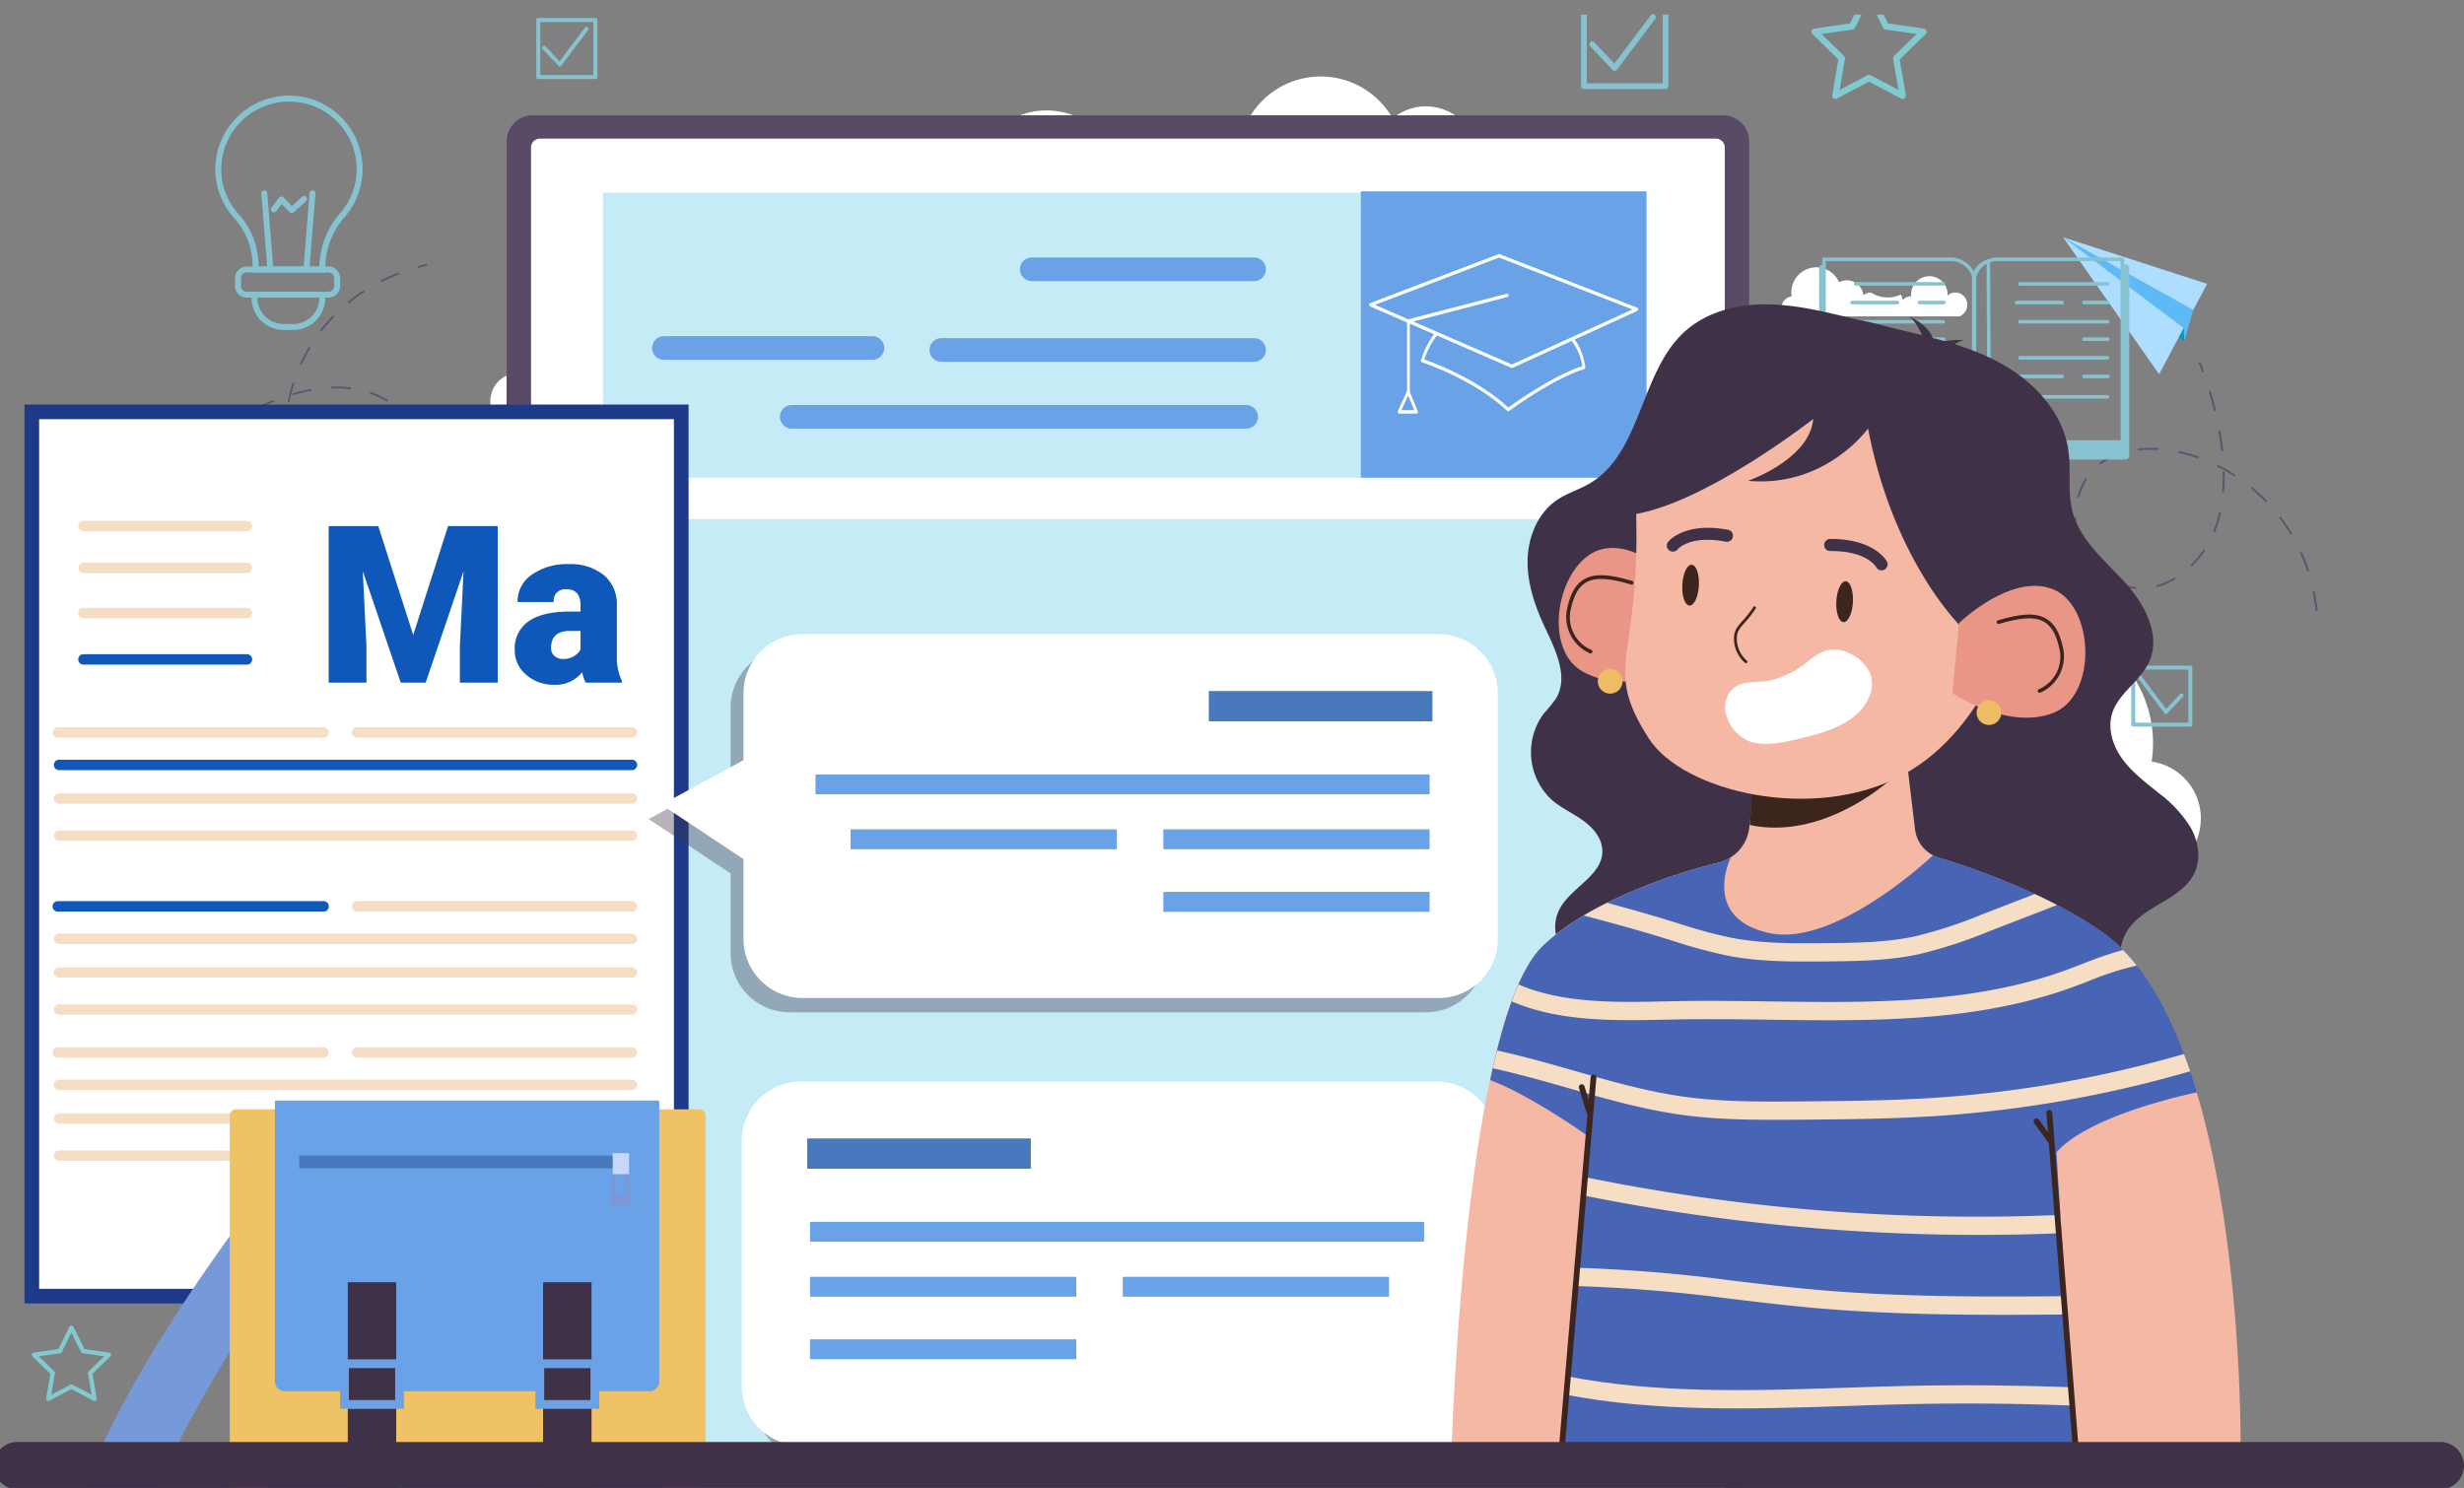<svg xmlns="http://www.w3.org/2000/svg" xmlns:xlink="http://www.w3.org/1999/xlink" width="505" height="305" viewBox="0 0 505 305">
  <rect x="0" y="0" width="505" height="305" fill="#808080" stroke="none"/>
  <defs>
    <clipPath id="clip-path">
      <rect id="Rectángulo_345252" data-name="Rectángulo 345252" width="505" height="305" transform="translate(915.019 3567)" fill="#fff" stroke="#707070" stroke-width="1" opacity="0.25"/>
    </clipPath>
    <clipPath id="clip-path-2">
      <rect id="Rectángulo_345248" data-name="Rectángulo 345248" width="525" height="362" transform="translate(915.057 3586.813)" fill="#fff" stroke="#707070" stroke-width="1" opacity="0.47"/>
    </clipPath>
    <clipPath id="clip-path-3">
      <rect id="Rectángulo_345247" data-name="Rectángulo 345247" width="510.441" height="368.156" fill="none"/>
    </clipPath>
    <clipPath id="clip-path-4">
      <rect id="Rectángulo_345246" data-name="Rectángulo 345246" width="510.441" height="385.398" fill="none"/>
    </clipPath>
    <clipPath id="clip-path-5">
      <rect id="Rectángulo_345221" data-name="Rectángulo 345221" width="171.413" height="74.585" fill="none"/>
    </clipPath>
    <clipPath id="clip-path-6">
      <rect id="Rectángulo_345223" data-name="Rectángulo 345223" width="35.649" height="2.139" fill="none"/>
    </clipPath>
    <clipPath id="clip-path-9">
      <rect id="Rectángulo_345226" data-name="Rectángulo 345226" width="58.467" height="2.139" fill="none"/>
    </clipPath>
    <clipPath id="clip-path-10">
      <rect id="Rectángulo_345227" data-name="Rectángulo 345227" width="119.548" height="2.139" fill="none"/>
    </clipPath>
    <clipPath id="clip-path-12">
      <rect id="Rectángulo_345229" data-name="Rectángulo 345229" width="56.565" height="2.139" fill="none"/>
    </clipPath>
  </defs>
  <g id="Grupo_992355" data-name="Grupo 992355" transform="translate(-915.019 -3567)">
    <g id="Enmascarar_grupo_991948" data-name="Enmascarar grupo 991948" clip-path="url(#clip-path)">
      <g id="Enmascarar_grupo_991947" data-name="Enmascarar grupo 991947" transform="translate(-20.038 -16.813)" clip-path="url(#clip-path-2)">
        <g id="Grupo_933091" data-name="Grupo 933091" transform="translate(939.399 3587.01)">
          <g id="Grupo_932475" data-name="Grupo 932475" transform="translate(0 0)">
            <g id="Grupo_932474" data-name="Grupo 932474" transform="translate(49.033 12.365)">
              <g id="Grupo_932465" data-name="Grupo 932465" transform="translate(214.397 111.833)">
                <path id="Trazado_669691" data-name="Trazado 669691" d="M1500.624,945.12a11.836,11.836,0,0,1-3.129,8.027h-172.81l-1.591-1.061a13.113,13.113,0,0,1-4-4.066,11.869,11.869,0,0,1-1.39-3.334c-1.8-7.26,3.249-14.68,10.649-15.075a11.548,11.548,0,0,1,8.453,3.044c-.02-.337-.05-.674-.05-1.018a17.961,17.961,0,0,1,35.6-3.582,18.483,18.483,0,0,1,.348,3.582c0,.577-.031,1.146-.085,1.708h.085a11.6,11.6,0,0,1,8.523,3.729l.008.008a11.777,11.777,0,0,1,1.615-5.464,11.59,11.59,0,0,1,20.887,1.773,11.555,11.555,0,0,1,15.973-1.111,16.573,16.573,0,0,1,16.391-14.7,16.353,16.353,0,0,1,7.64,1.9,24.576,24.576,0,0,1,24.7-14.648c13.979,1.239,24.186,14.42,22.126,28.438-.008.062-.015.124-.027.182a11.79,11.79,0,0,1,10.095,11.667Z" transform="translate(-1317.335 -904.735)" fill="#fff"/>
              </g>
              <g id="Grupo_932466" data-name="Grupo 932466" transform="translate(59.974 149.485)">
                <path id="Trazado_669692" data-name="Trazado 669692" d="M688.994,1071.151a1.839,1.839,0,0,1-.486,1.246H661.676l-.247-.165a2.034,2.034,0,0,1-.622-.631,1.841,1.841,0,0,1-.216-.518,1.871,1.871,0,0,1,1.653-2.341,1.793,1.793,0,0,1,1.313.473c0-.052-.008-.1-.008-.158a2.789,2.789,0,0,1,5.527-.556,2.868,2.868,0,0,1,.054.556c0,.089,0,.178-.013.265h.013a1.8,1.8,0,0,1,1.324.579h0a1.831,1.831,0,0,1,.251-.849,4.757,4.757,0,0,0,4.572-.314,1.791,1.791,0,0,1,1.151.417,2.573,2.573,0,0,1,2.545-2.282,2.537,2.537,0,0,1,1.186.295,3.816,3.816,0,0,1,3.835-2.275,3.874,3.874,0,0,1,3.435,4.416c0,.01,0,.019,0,.029a1.831,1.831,0,0,1,1.568,1.812Z" transform="translate(-660.534 -1064.88)" fill="#fff"/>
              </g>
              <g id="Grupo_932467" data-name="Grupo 932467" transform="translate(251.978 55.256)" opacity="0.5">
                <path id="Trazado_669693" data-name="Trazado 669693" d="M1477.18,692.1a9.641,9.641,0,0,0,.527,3.16h.983v.043l9.453-.006h.2l7.328-.006a.289.289,0,0,0,.031.029,2.162,2.162,0,0,0,.2.172,1.392,1.392,0,0,0,.063-.172c0-.009.006-.02.009-.029l18.7-.02h2.827l8.45-.005,4.6-.006h.006l10.126-.006,14.488-.012h.04a.45.45,0,0,1,.052,0c.375.009,2.414.009,2.546,0h.063l23.981-.02,5.235-.006h.006c.011,0,.023,0,.034,0,.1.015.6.017,1.247.009,1.522-.017,3.905-.08,4.155-.1a8.807,8.807,0,0,0,3.246-7.128,7.454,7.454,0,0,0-7.606-7.024,6.977,6.977,0,0,0-2.279.384,10.143,10.143,0,0,0,.146-1.654,9.862,9.862,0,0,0-9.812-9.912,9.717,9.717,0,0,0-6.247,2.268,15.454,15.454,0,0,0-28.872,6.5l-.006,0c-.109-.075-.218-.146-.33-.215a9.66,9.66,0,0,0-5.158-1.48,9.822,9.822,0,0,0-9.41,7.1,7.012,7.012,0,0,0-4.482-1.611,1.731,1.731,0,0,0-.175.006,6.981,6.981,0,0,0-2.42.487,14.245,14.245,0,0,0-3.822-7.936,13.974,13.974,0,0,0-10.141-4.352,14.143,14.143,0,0,0-14.017,12.813,9.533,9.533,0,0,0-4.3-1.018A9.71,9.71,0,0,0,1477.18,692.1Z" transform="translate(-1477.18 -664.099)" fill="#fff"/>
              </g>
              <g id="Grupo_932468" data-name="Grupo 932468" transform="translate(69.259 168.145)" opacity="0.5">
                <path id="Trazado_669694" data-name="Trazado 669694" d="M700.028,1172.249a9.64,9.64,0,0,0,.527,3.16h.983v.043l9.453-.006h.2l7.328-.006a.3.3,0,0,0,.031.029,2.219,2.219,0,0,0,.2.172,1.392,1.392,0,0,0,.063-.172c0-.009.006-.02.009-.029l18.7-.02h2.827l8.449-.006,4.6-.006h.006l10.127-.005,14.487-.012h.04a.43.43,0,0,1,.052,0c.376.009,2.414.009,2.546,0h.063l23.981-.02,5.236-.006h.006l.035,0c.1.014.6.017,1.247.009,1.522-.017,3.905-.08,4.154-.1a8.807,8.807,0,0,0,3.246-7.128,7.454,7.454,0,0,0-7.607-7.024,6.985,6.985,0,0,0-2.279.384,10.145,10.145,0,0,0,.146-1.654,9.862,9.862,0,0,0-9.811-9.912,9.715,9.715,0,0,0-6.248,2.268,15.454,15.454,0,0,0-28.872,6.5l-.006,0c-.109-.075-.218-.146-.33-.215a9.662,9.662,0,0,0-5.158-1.48,9.822,9.822,0,0,0-9.41,7.1,7.012,7.012,0,0,0-4.482-1.611,1.747,1.747,0,0,0-.175.006,6.98,6.98,0,0,0-2.42.488,14.243,14.243,0,0,0-3.822-7.937,13.976,13.976,0,0,0-10.141-4.352,14.143,14.143,0,0,0-14.018,12.813,9.535,9.535,0,0,0-4.3-1.018A9.71,9.71,0,0,0,700.028,1172.249Z" transform="translate(-700.028 -1144.246)" fill="#fff"/>
              </g>
              <g id="Grupo_932469" data-name="Grupo 932469" transform="translate(130.455)">
                <path id="Trazado_669695" data-name="Trazado 669695" d="M960.307,459.74a10.557,10.557,0,0,0,.577,3.459h1.077v.047l10.35-.006h.22l8.023-.006a.311.311,0,0,0,.035.032,2.356,2.356,0,0,0,.216.188,1.494,1.494,0,0,0,.069-.188c0-.009.006-.022.009-.032l20.47-.022h3.1l9.251-.006,5.038-.006h.006l11.087-.006,15.862-.013h.044a.49.49,0,0,1,.056,0c.412.01,2.644.01,2.788,0h.069l26.255-.022,5.732-.006h.006c.013,0,.025,0,.038,0,.113.016.653.019,1.365.009,1.667-.019,4.276-.088,4.548-.11a9.642,9.642,0,0,0,3.554-7.8,8.161,8.161,0,0,0-8.328-7.691,7.643,7.643,0,0,0-2.5.42,11.093,11.093,0,0,0,.16-1.811,10.8,10.8,0,0,0-10.742-10.852,10.637,10.637,0,0,0-6.84,2.483,16.92,16.92,0,0,0-31.611,7.113l-.006,0c-.119-.082-.238-.16-.361-.235a10.579,10.579,0,0,0-5.648-1.62,10.754,10.754,0,0,0-10.3,7.772,7.675,7.675,0,0,0-4.906-1.764,1.829,1.829,0,0,0-.192.007,7.646,7.646,0,0,0-2.649.533,15.6,15.6,0,0,0-4.184-8.689,15.3,15.3,0,0,0-11.1-4.765,15.484,15.484,0,0,0-15.347,14.029,10.435,10.435,0,0,0-4.706-1.114A10.631,10.631,0,0,0,960.307,459.74Z" transform="translate(-960.307 -429.081)" fill="#fff"/>
              </g>
              <g id="Grupo_932470" data-name="Grupo 932470" transform="translate(311.714 39.235)">
                <path id="Trazado_669696" data-name="Trazado 669696" d="M1731.25,604.351a2.46,2.46,0,0,0,.65,1.669h35.926l.331-.221a2.724,2.724,0,0,0,.832-.845,2.456,2.456,0,0,0,.289-.693,2.5,2.5,0,0,0-2.213-3.134,2.4,2.4,0,0,0-1.757.633c0-.07.011-.14.011-.212a3.734,3.734,0,0,0-7.4-.745,3.869,3.869,0,0,0-.072.745c0,.12.007.238.018.355h-.018a2.412,2.412,0,0,0-1.772.775l0,0a2.446,2.446,0,0,0-.336-1.136,6.373,6.373,0,0,1-6.122-.421,2.4,2.4,0,0,0-1.541.559,3.445,3.445,0,0,0-3.407-3.055,3.4,3.4,0,0,0-1.588.394,5.109,5.109,0,0,0-5.134-3.045,5.186,5.186,0,0,0-4.6,5.912c0,.013,0,.026.006.038a2.452,2.452,0,0,0-2.1,2.425Z" transform="translate(-1731.25 -595.956)" fill="#fff"/>
              </g>
              <g id="Grupo_932471" data-name="Grupo 932471" transform="translate(0 99.545)">
                <path id="Trazado_669697" data-name="Trazado 669697" d="M405.45,884.478a9.379,9.379,0,0,0,2.479,6.361H544.88l1.261-.841a10.393,10.393,0,0,0,3.173-3.222,9.412,9.412,0,0,0,1.1-2.642c1.424-5.754-2.575-11.634-8.439-11.947a9.15,9.15,0,0,0-6.7,2.412c.015-.267.04-.534.04-.807a14.234,14.234,0,0,0-28.211-2.839,14.643,14.643,0,0,0-.276,2.839c0,.457.025.908.067,1.353h-.067a9.2,9.2,0,0,0-6.754,2.955l-.006.006a9.333,9.333,0,0,0-1.28-4.33,9.185,9.185,0,0,0-16.552,1.406,9.157,9.157,0,0,0-12.659-.881,13.133,13.133,0,0,0-12.99-11.646,12.96,12.96,0,0,0-6.055,1.5,19.477,19.477,0,0,0-19.572-11.609,19.772,19.772,0,0,0-17.535,22.537c.006.049.012.1.021.144a9.343,9.343,0,0,0-8,9.246Z" transform="translate(-405.45 -852.472)" fill="#fff"/>
              </g>
              <g id="Grupo_932472" data-name="Grupo 932472" transform="translate(38.775 85.142)" opacity="0.8">
                <path id="Trazado_669698" data-name="Trazado 669698" d="M570.372,799.7a2.486,2.486,0,0,0,.658,1.687h36.328l.335-.223a2.756,2.756,0,0,0,.841-.855,2.489,2.489,0,0,0,.292-.7,2.532,2.532,0,0,0-2.238-3.169,2.428,2.428,0,0,0-1.777.64c0-.071.011-.142.011-.214a3.776,3.776,0,0,0-7.483-.753,3.883,3.883,0,0,0-.073.753c0,.121.007.241.018.359h-.018a2.44,2.44,0,0,0-1.792.784h0a2.476,2.476,0,0,0-.339-1.149,6.445,6.445,0,0,1-6.191-.425,2.427,2.427,0,0,0-1.558.565,3.484,3.484,0,0,0-3.446-3.089,3.438,3.438,0,0,0-1.606.4,5.166,5.166,0,0,0-5.192-3.079,5.245,5.245,0,0,0-4.651,5.978c0,.013,0,.026.006.038a2.478,2.478,0,0,0-2.122,2.452Z" transform="translate(-570.372 -791.212)" fill="#fff"/>
              </g>
              <g id="Grupo_932473" data-name="Grupo 932473" transform="translate(47.121 47.06)">
                <path id="Trazado_669699" data-name="Trazado 669699" d="M605.868,648.831a5.742,5.742,0,0,0,1.518,3.894h83.829l.772-.515a6.36,6.36,0,0,0,1.942-1.972,5.761,5.761,0,0,0,.674-1.617,5.844,5.844,0,0,0-5.166-7.312,5.6,5.6,0,0,0-4.1,1.476c.009-.163.024-.327.024-.494a8.713,8.713,0,0,0-17.268-1.737,8.973,8.973,0,0,0-.169,1.737c0,.28.015.556.041.828h-.041a5.629,5.629,0,0,0-4.134,1.809l0,0a5.714,5.714,0,0,0-.783-2.65,5.622,5.622,0,0,0-10.132.86,5.6,5.6,0,0,0-7.748-.539,8.039,8.039,0,0,0-7.951-7.129,7.933,7.933,0,0,0-3.706.92,11.921,11.921,0,0,0-11.98-7.106,12.1,12.1,0,0,0-10.733,13.795c0,.03.007.06.013.088a5.719,5.719,0,0,0-4.9,5.659Z" transform="translate(-605.868 -629.24)" fill="#fff"/>
              </g>
            </g>
          </g>
          <g id="Grupo_932571" data-name="Grupo 932571" transform="translate(19.321 50.858)">
            <g id="Grupo_932564" data-name="Grupo 932564" transform="translate(7.68 40.919)">
              <path id="Trazado_669725" data-name="Trazado 669725" d="M317.616,766.841l-3.578,9.379s-2.34-4.076-2.294-4.2,1.608-4.094,1.608-4.094Z" transform="translate(-311.743 -766.841)" fill="#0097bf"/>
            </g>
            <g id="Grupo_932565" data-name="Grupo 932565" transform="translate(0 39.501)">
              <path id="Trazado_669726" data-name="Trazado 669726" d="M280.565,760.812l19.624,4.508L279.077,790.54Z" transform="translate(-279.077 -760.812)" fill="#aedeff"/>
            </g>
            <g id="Grupo_932566" data-name="Grupo 932566" transform="translate(0 40.802)">
              <path id="Trazado_669727" data-name="Trazado 669727" d="M279.077,794.771l7.15-28.428,6.4.117-2.46.789Z" transform="translate(-279.077 -766.344)" fill="#5eb9f7"/>
            </g>
            <g id="Grupo_932570" data-name="Grupo 932570" transform="translate(16.672)">
              <g id="Grupo_932567" data-name="Grupo 932567" transform="translate(0 35.631)">
                <path id="Trazado_669728" data-name="Trazado 669728" d="M351.805,744.673l-.227-.321c-1.01.714-1.587,1.17-1.593,1.174l.244.309C350.235,745.83,350.8,745.38,351.805,744.673Z" transform="translate(-349.985 -744.351)" fill="#615370"/>
              </g>
              <g id="Grupo_932568" data-name="Grupo 932568" transform="translate(4.958 1.794)">
                <path id="Trazado_669729" data-name="Trazado 669729" d="M412.6,640.152l-.39-.056a12.073,12.073,0,0,0-.078-3.945l.387-.073a12.421,12.421,0,0,1,.161,3.386C412.66,639.692,412.633,639.924,412.6,640.152Zm-3.514,7.244-.287-.269a13.324,13.324,0,0,0,2.244-3.257l.354.173A13.714,13.714,0,0,1,409.087,647.4Zm1.691-14.951a13.62,13.62,0,0,0-2.436-3.117l.273-.284a14.015,14.015,0,0,1,2.506,3.208Zm-8.646,19.015-.1-.382a14.043,14.043,0,0,0,3.669-1.485l.2.34A14.449,14.449,0,0,1,402.131,651.461Zm3.034-24.518c-.572-.338-1.183-.657-1.815-.951a18.117,18.117,0,0,0-1.8-.721l.127-.373a18.533,18.533,0,0,1,1.837.737c.644.3,1.266.625,1.849.969Zm-1.22-24.509-.178-.351c1.185-.6,2.427-1.157,3.694-1.648l.143.367C406.349,601.288,405.118,601.837,403.945,602.433Zm-7.159,49.418c-.345-.031-.694-.072-1.037-.122a11.425,11.425,0,0,1-1.687-.379l.115-.377a11.061,11.061,0,0,0,1.629.366c.336.049.677.09,1.015.12.426.038.855.06,1.276.065l-.006.394C397.66,651.913,397.221,651.89,396.786,651.851Zm.46-45.052-.25-.3a36.541,36.541,0,0,1,3.265-2.391l.215.33A36.241,36.241,0,0,0,397.246,606.8Zm.424,17.585c-.26-.032-.525-.061-.787-.084a24.222,24.222,0,0,0-3.2-.065l-.017-.394a24.658,24.658,0,0,1,3.253.067c.266.024.536.053.8.086Zm-5.983-11.841-.312-.24a35.4,35.4,0,0,1,2.645-3.065l.283.274A35.016,35.016,0,0,0,391.687,612.543Zm-1.238,36.926a13.48,13.48,0,0,1-2.787-2.967l.323-.225a13.078,13.078,0,0,0,2.7,2.881Zm-4.64-23.852-.111-.378a38.327,38.327,0,0,1,3.94-.938l.07.388A37.845,37.845,0,0,0,385.809,625.618Zm1.765-6.218-.359-.163a35.719,35.719,0,0,1,1.881-3.586l.338.2A35.382,35.382,0,0,0,387.575,619.4Zm-1.819,23.513a22.8,22.8,0,0,1-1.143-3.895l.386-.078a22.378,22.378,0,0,0,1.123,3.827Zm-.64-15.9-.386-.077a35.33,35.33,0,0,1,1.024-3.918l.375.121A34.864,34.864,0,0,0,385.116,627.008Zm-1,7.986a31.369,31.369,0,0,1,.058-4.051l.393.031a31.014,31.014,0,0,0-.057,4Zm-5.788-6.489-.168-.356c1.248-.59,2.5-1.129,3.713-1.6l.143.367C380.806,627.384,379.565,627.919,378.326,628.505Zm-7.045,3.865-.209-.334c1.148-.717,2.322-1.406,3.486-2.046l.19.345C373.59,630.972,372.423,631.657,371.281,632.37Z" transform="translate(-371.072 -600.434)" fill="#615370"/>
              </g>
              <g id="Grupo_932569" data-name="Grupo 932569" transform="translate(45.227)">
                <path id="Trazado_669730" data-name="Trazado 669730" d="M544.353,593.186l-.091-.383c-.641.152-1.285.32-1.914.5l.107.379C543.08,593.5,543.718,593.337,544.353,593.186Z" transform="translate(-542.348 -592.803)" fill="#615370"/>
              </g>
            </g>
          </g>
          <g id="Grupo_932578" data-name="Grupo 932578" transform="translate(418.492 45.444)">
            <g id="Grupo_932572" data-name="Grupo 932572" transform="translate(16.359 13.986)">
              <path id="Trazado_669731" data-name="Trazado 669731" d="M2054.911,636.579l-8.474-6.139s4.736-1.253,4.847-1.173,3.686,2.726,3.686,2.726Z" transform="translate(-2046.437 -629.263)" fill="#0097bf"/>
            </g>
            <g id="Grupo_932573" data-name="Grupo 932573" transform="translate(0 0)">
              <path id="Trazado_669732" data-name="Trazado 669732" d="M2006.381,579.316l-9.847,18.535-19.677-28.076Z" transform="translate(-1976.857 -569.775)" fill="#aedeff"/>
            </g>
            <g id="Grupo_932574" data-name="Grupo 932574" transform="translate(0 0)">
              <path id="Trazado_669733" data-name="Trazado 669733" d="M1976.857,569.775l26.682,14.889-1.85,6.414-.128-2.69Z" transform="translate(-1976.857 -569.775)" fill="#5eb9f7"/>
            </g>
            <g id="Grupo_932577" data-name="Grupo 932577" transform="translate(2.261 25.555)">
              <g id="Grupo_932575" data-name="Grupo 932575" transform="translate(25.492)">
                <path id="Trazado_669734" data-name="Trazado 669734" d="M2095.641,680.529l.385-.142c-.446-1.21-.748-1.914-.751-1.921l-.377.162C2094.9,678.635,2095.2,679.331,2095.641,680.529Z" transform="translate(-2094.897 -678.466)" fill="#615370"/>
              </g>
              <g id="Grupo_932576" data-name="Grupo 932576" transform="translate(0 5.913)">
                <path id="Trazado_669735" data-name="Trazado 669735" d="M1995.028,743.225l.162-.378a12.582,12.582,0,0,0,3.992.989l-.031.409a12.956,12.956,0,0,1-3.452-.754C1995.474,743.409,1995.249,743.319,1995.028,743.225Zm-6.341-5.5.348-.217a13.889,13.889,0,0,0,2.672,3.14l-.27.31A14.3,14.3,0,0,1,1988.687,737.728Zm14.593,5.747a14.192,14.192,0,0,0,3.8-1.609l.212.352a14.61,14.61,0,0,1-3.907,1.654Zm-16.8-13.848.411.007a14.636,14.636,0,0,0,.5,4.1l-.4.107A15.05,15.05,0,0,1,1986.476,729.626Zm23.861,9.688c.495-.485.982-1.013,1.449-1.569A19.071,19.071,0,0,0,2013,736.13l.341.228a19.387,19.387,0,0,1-1.239,1.65c-.476.567-.972,1.105-1.476,1.6Zm25,5.4.4-.085a42.092,42.092,0,0,1,.66,4.165l-.408.044A41.7,41.7,0,0,0,2035.34,744.716Zm-47.81-20.577c.124-.339.26-.679.4-1.011a11.925,11.925,0,0,1,.838-1.6l.348.218a11.5,11.5,0,0,0-.809,1.541c-.14.325-.273.657-.395.989-.153.418-.292.844-.411,1.266l-.4-.112C1987.231,725,1987.373,724.567,1987.53,724.139Zm45.227,12.652.374-.169a38.14,38.14,0,0,1,1.524,3.934l-.39.127A37.689,37.689,0,0,0,2032.757,736.791Zm-17.817-4.33c.1-.253.2-.512.3-.77a25.309,25.309,0,0,0,.931-3.2l.4.089a25.714,25.714,0,0,1-.947,3.256c-.1.262-.2.525-.3.783Zm13.539-2.82.326-.25a37.05,37.05,0,0,1,2.37,3.492l-.352.211A36.478,36.478,0,0,0,2028.478,729.641Zm-36.837-11.236a14.053,14.053,0,0,1,3.741-2l.139.386a13.63,13.63,0,0,0-3.632,1.944Zm25.266,1.782.41-.009a39.981,39.981,0,0,1-.122,4.22l-.409-.035A39.481,39.481,0,0,0,2016.907,720.187Zm5.781,3.46.261-.317a37.246,37.246,0,0,1,3.1,2.864l-.3.285A36.784,36.784,0,0,0,2022.689,723.647Zm-23.177-8.193a23.757,23.757,0,0,1,4.23-.1l-.026.41a23.351,23.351,0,0,0-4.156.095Zm16.183,3.658.182-.368a36.771,36.771,0,0,1,3.667,2.091l-.224.344A36.419,36.419,0,0,0,2015.695,719.113Zm-7.768-3.17a32.732,32.732,0,0,1,4.063,1.154l-.137.387a32.328,32.328,0,0,0-4.012-1.139Zm8.1-4.071.4-.073c.256,1.416.461,2.82.608,4.171l-.408.044C2016.483,714.673,2016.28,713.279,2016.025,711.872Zm-1.984-8.138.393-.12c.411,1.35.787,2.718,1.117,4.063l-.4.1C2014.823,706.438,2014.45,705.078,2014.041,703.735Z" transform="translate(-1986.474 -703.615)" fill="#615370"/>
              </g>
            </g>
          </g>
        </g>
        <g id="Grupo_992277" data-name="Grupo 992277" transform="translate(929.597 3580.923)">
          <g id="Grupo_992333" data-name="Grupo 992333" transform="translate(0 0)" clip-path="url(#clip-path-3)">
            <g id="Grupo_992332" data-name="Grupo 992332" transform="translate(0 -17.241)">
              <g id="Grupo_992331" data-name="Grupo 992331" clip-path="url(#clip-path-4)">
                <path id="Trazado_678099" data-name="Trazado 678099" d="M322.966,95.528a.693.693,0,0,0,.307-.074l6.585-3.464,6.584,3.464a.663.663,0,0,0,.691-.051.65.65,0,0,0,.261-.64l-1.254-7.334,5.325-5.194a.652.652,0,0,0-.364-1.116l-7.363-1.07-3.292-6.672a.682.682,0,0,0-1.177,0l-3.292,6.672-7.363,1.07a.652.652,0,0,0-.364,1.116l5.325,5.194-1.254,7.334a.651.651,0,0,0,.261.64.634.634,0,0,0,.384.125m6.892-4.933a.692.692,0,0,0-.307.074l-5.714,3.005,1.091-6.364a.641.641,0,0,0-.189-.579l-4.623-4.508,6.39-.929a.658.658,0,0,0,.5-.358l2.857-5.791,2.857,5.791a.658.658,0,0,0,.5.358l6.39.929-4.623,4.508a.641.641,0,0,0-.189.579l1.091,6.364-5.714-3.005a.693.693,0,0,0-.307-.074" transform="translate(58.662 -55.122)" fill="#82cad1"/>
                <path id="Trazado_678100" data-name="Trazado 678100" d="M1887.253,1242.337a.476.476,0,0,0,.211-.051l4.527-2.381,4.527,2.381a.456.456,0,0,0,.475-.035.447.447,0,0,0,.179-.44l-.862-5.042,3.661-3.571a.448.448,0,0,0-.25-.767l-5.062-.736-2.264-4.587a.469.469,0,0,0-.809,0l-2.263,4.587-5.062.736a.448.448,0,0,0-.25.767l3.661,3.571-.862,5.042a.447.447,0,0,0,.179.44.433.433,0,0,0,.264.086m4.738-3.391a.476.476,0,0,0-.211.051l-3.928,2.066.75-4.376a.44.44,0,0,0-.13-.4l-3.179-3.1,4.393-.639a.453.453,0,0,0,.341-.246l1.964-3.981,1.964,3.981a.453.453,0,0,0,.341.246l4.393.639-3.178,3.1a.44.44,0,0,0-.13.4l.75,4.376L1892.2,1239a.473.473,0,0,0-.211-.051" transform="translate(-1871.893 -935.027)" fill="#82cad1"/>
                <g id="Grupo_992335" data-name="Grupo 992335" transform="translate(329.505 20.474)">
                  <path id="Trazado_678101" data-name="Trazado 678101" d="M666.16,17.9H682.9a.582.582,0,0,0,.582-.582V.583A.582.582,0,0,0,682.9,0H666.16a.582.582,0,0,0-.582.582V17.321a.582.582,0,0,0,.582.582m16.156-1.164H666.742V1.165h15.574Z" transform="translate(-665.578 -0.001)" fill="#86c3d1"/>
                  <path id="Trazado_678102" data-name="Trazado 678102" d="M681.236,22.109a.583.583,0,0,1-.424-.183l-4.578-4.864a.582.582,0,1,1,.848-.8l4.105,4.362,7.451-9.891a.582.582,0,1,1,.93.7L681.7,21.877a.58.58,0,0,1-.433.231Z" transform="translate(-674.358 -7.926)" fill="#86c3d1"/>
                </g>
                <path id="Trazado_678103" data-name="Trazado 678103" d="M96.475,650.81h11.7a.406.406,0,0,0,.407-.407v-11.7a.407.407,0,0,0-.407-.407h-11.7a.407.407,0,0,0-.407.407v11.7a.406.406,0,0,0,.407.407m11.29-.814H96.882V639.113h10.883Z" transform="translate(346.199 -481.727)" fill="#86c3d1"/>
                <path id="Trazado_678104" data-name="Trazado 678104" d="M109.309,653.75a.406.406,0,0,0,.3-.128l3.2-3.4a.407.407,0,1,0-.593-.558l-2.869,3.048-5.207-6.913a.407.407,0,1,0-.65.489l5.5,7.3a.4.4,0,0,0,.3.161Z" transform="translate(340.063 -487.266)" fill="#86c3d1"/>
                <g id="Grupo_992334" data-name="Grupo 992334" transform="translate(115.377 23.823)">
                  <path id="Trazado_678105" data-name="Trazado 678105" d="M1473.036,56.915h11.7a.407.407,0,0,0,.407-.407v-11.7a.407.407,0,0,0-.407-.407h-11.7a.407.407,0,0,0-.407.407v11.7a.407.407,0,0,0,.407.407m11.29-.814h-10.883V45.218h10.883Z" transform="translate(-1472.629 -44.404)" fill="#86c3d1"/>
                  <path id="Trazado_678106" data-name="Trazado 678106" d="M1483.572,59.855a.406.406,0,0,1-.3-.128l-3.2-3.4a.407.407,0,0,1,.593-.558l2.869,3.048,5.207-6.912a.407.407,0,1,1,.65.489l-5.5,7.3a.405.405,0,0,1-.3.161Z" transform="translate(-1478.767 -49.943)" fill="#86c3d1"/>
                </g>
                <path id="Trazado_678107" data-name="Trazado 678107" d="M1632.53,198.248h14.908v-1.139a16.042,16.042,0,0,1,4.089-10.366,15.04,15.04,0,0,0-8.28-24.389,16.049,16.049,0,0,0-3.263-.342A15.1,15.1,0,0,0,1624.9,177.1a14.9,14.9,0,0,0,3.961,10.115,14.494,14.494,0,0,1,3.671,9.884Zm13.693-1.215h-12.478a15.672,15.672,0,0,0-3.994-10.641,13.7,13.7,0,0,1-3.638-9.294,13.887,13.887,0,0,1,13.871-13.872,14.593,14.593,0,0,1,3.012.318,13.815,13.815,0,0,1,10.6,10.836,13.63,13.63,0,0,1-3,11.574,17.261,17.261,0,0,0-4.379,11.078" transform="translate(-1575.305 -122.27)" fill="#86c3d1"/>
                <path id="Trazado_678108" data-name="Trazado 678108" d="M1646.017,311.159h16.774a2.379,2.379,0,0,0,2.378-2.378V307.16a2.379,2.379,0,0,0-2.378-2.378h-16.774a2.379,2.379,0,0,0-2.378,2.378v1.621a2.379,2.379,0,0,0,2.378,2.378M1662.791,306a1.165,1.165,0,0,1,1.163,1.163v1.621a1.165,1.165,0,0,1-1.163,1.163h-16.774a1.165,1.165,0,0,1-1.163-1.163V307.16a1.165,1.165,0,0,1,1.163-1.163Z" transform="translate(-1590.005 -230.02)" fill="#86c3d1"/>
                <path id="Trazado_678109" data-name="Trazado 678109" d="M1662.575,333.664h1.97a6.588,6.588,0,0,0,6.581-6.581v-1.258h-15.131v1.258a6.588,6.588,0,0,0,6.581,6.581m7.336-6.623v.043a5.371,5.371,0,0,1-5.366,5.366h-1.97a5.371,5.371,0,0,1-5.366-5.366v-.043Z" transform="translate(-1598.992 -245.902)" fill="#86c3d1"/>
                <path id="Trazado_678110" data-name="Trazado 678110" d="M1701.306,257.766h.031a.613.613,0,0,0,.574-.655l-1.234-15.378a.617.617,0,0,0-.652-.558.608.608,0,0,0-.558.653l1.234,15.378a.609.609,0,0,0,.6.56" transform="translate(-1640.443 -182.015)" fill="#86c3d1"/>
                <path id="Trazado_678111" data-name="Trazado 678111" d="M1664.837,257.767a.609.609,0,0,0,.605-.56l1.234-15.378a.608.608,0,0,0-.558-.653.648.648,0,0,0-.653.558l-1.234,15.378a.608.608,0,0,0,.558.652Z" transform="translate(-1596.564 -182.016)" fill="#86c3d1"/>
                <path id="Trazado_678112" data-name="Trazado 678112" d="M1675.55,249.416a.606.606,0,0,0,.406-.157l2.525-2.273a.607.607,0,1,0-.812-.9l-2.088,1.88-1.7-1.763a.665.665,0,0,0-.475-.188.611.611,0,0,0-.449.242l-1.516,2.02a.609.609,0,1,0,.973.731l1.087-1.45,1.611,1.673a.6.6,0,0,0,.437.187" transform="translate(-1610.308 -185.604)" fill="#86c3d1"/>
                <path id="Trazado_678113" data-name="Trazado 678113" d="M466.262,505.383V183.8a5.365,5.365,0,0,1,5.365-5.365h243.96a5.365,5.365,0,0,1,5.365,5.365V505.383a5.365,5.365,0,0,1-5.365,5.365H471.627a5.365,5.365,0,0,1-5.365-5.365" transform="translate(-356.982 -134.666)" fill="#594b66"/>
                <path id="Trazado_678114" data-name="Trazado 678114" d="M731.372,515.246V199.741a1.84,1.84,0,0,0-1.84-1.84H488.555a1.84,1.84,0,0,0-1.84,1.84V515.246a1.84,1.84,0,0,0,1.84,1.84H729.532a1.84,1.84,0,0,0,1.84-1.84" transform="translate(-372.418 -149.357)" fill="#fff"/>
                <rect id="Rectángulo_345218" data-name="Rectángulo 345218" width="213.696" height="58.464" transform="translate(129.025 59.612)" fill="#c5ebf7"/>
                <rect id="Rectángulo_345219" data-name="Rectángulo 345219" width="207.245" height="233.049" transform="translate(131.444 126.543)" fill="#c5ebf7"/>
                <rect id="Rectángulo_345220" data-name="Rectángulo 345220" width="58.541" height="58.705" transform="translate(284.381 59.348)" fill="#6aa2e8"/>
                <path id="Trazado_678115" data-name="Trazado 678115" d="M872.544,302.092h45.563a2.419,2.419,0,0,0,0-4.838H872.544a2.419,2.419,0,0,0,0,4.838" transform="translate(-655.622 -224.339)" fill="#6aa2e8"/>
                <path id="Trazado_678116" data-name="Trazado 678116" d="M872.544,369.491h64.109a2.419,2.419,0,0,0,0-4.838H872.544a2.419,2.419,0,0,0,0,4.838" transform="translate(-674.167 -275.205)" fill="#6aa2e8"/>
                <path id="Trazado_678117" data-name="Trazado 678117" d="M1191.432,367.854h42.737a2.419,2.419,0,1,0,0-4.839h-42.737a2.419,2.419,0,1,0,0,4.839" transform="translate(-1049.906 -273.97)" fill="#6aa2e8"/>
                <path id="Trazado_678118" data-name="Trazado 678118" d="M879.132,425.371h93.139a2.419,2.419,0,0,0,0-4.838H879.132a2.419,2.419,0,0,0,0,4.838" transform="translate(-711.402 -317.378)" fill="#6aa2e8"/>
                <g id="Grupo_992279" data-name="Grupo 992279" transform="translate(160.127 244.782)" opacity="0.37">
                  <g id="Grupo_992278" data-name="Grupo 992278">
                    <g id="Grupo_992277-2" data-name="Grupo 992277" clip-path="url(#clip-path-5)">
                      <path id="Trazado_678120" data-name="Trazado 678120" d="M610.607,997.9H740.951a12.13,12.13,0,0,1,12.13,12.131v13.708l16.8,9.122-16.8,11.149v16.345a12.129,12.129,0,0,1-12.13,12.13H610.607a12.133,12.133,0,0,1-12.135-12.13v-50.324A12.133,12.133,0,0,1,610.607,997.9" transform="translate(-598.473 -997.903)" fill="#3b3348"/>
                    </g>
                  </g>
                </g>
                <path id="Trazado_678121" data-name="Trazado 678121" d="M621.376,985.937H751.72a12.13,12.13,0,0,1,12.131,12.131v13.708l16.8,9.122-16.8,11.149v16.345a12.129,12.129,0,0,1-12.131,12.13H621.376a12.133,12.133,0,0,1-12.135-12.13V998.068a12.133,12.133,0,0,1,12.135-12.131" transform="translate(-451.756 -744.09)" fill="#fff"/>
                <path id="Trazado_678122" data-name="Trazado 678122" d="M1112.3,1033.447h-45.7a.071.071,0,0,0-.071.07v6.074a.071.071,0,0,0,.071.071h45.7a.071.071,0,0,0,.07-.071v-6.074a.071.071,0,0,0-.07-.07" transform="translate(-895.638 -779.946)" fill="#4979bd"/>
                <path id="Trazado_678123" data-name="Trazado 678123" d="M1083.053,1149.054h-54.487a.046.046,0,0,0-.046.046v3.986a.046.046,0,0,0,.046.046h54.487a.046.046,0,0,0,.046-.046V1149.1a.046.046,0,0,0-.046-.046" transform="translate(-857.049 -867.195)" fill="#6aa2e8"/>
                <path id="Trazado_678124" data-name="Trazado 678124" d="M1083.053,1201.315h-54.487a.046.046,0,0,0-.046.046v3.986a.046.046,0,0,0,.046.047h54.487a.046.046,0,0,0,.046-.047v-3.986a.046.046,0,0,0-.046-.046" transform="translate(-857.049 -906.637)" fill="#6aa2e8"/>
                <path id="Trazado_678125" data-name="Trazado 678125" d="M821.749,1149.054H767.261a.046.046,0,0,0-.046.046v3.986a.046.046,0,0,0,.046.046h54.487a.046.046,0,0,0,.046-.046V1149.1a.046.046,0,0,0-.046-.046" transform="translate(-531.646 -867.195)" fill="#6aa2e8"/>
                <path id="Trazado_678126" data-name="Trazado 678126" d="M863.734,1103.128H737.962a.046.046,0,0,0-.046.046v3.986a.046.046,0,0,0,.046.046H863.734a.046.046,0,0,0,.046-.046v-3.986a.046.046,0,0,0-.046-.046" transform="translate(-566.445 -832.535)" fill="#6aa2e8"/>
                <path id="Trazado_678388" data-name="Trazado 678388" d="M0,0H133.1V181.263H0Z" transform="translate(11.981 104.558)" fill="#fff" stroke="#1d3987" stroke-width="3"/>
                <g id="Grupo_992282" data-name="Grupo 992282" transform="translate(21.488 126.899)" style="mix-blend-mode: multiply;isolation: isolate">
                  <g id="Grupo_992281" data-name="Grupo 992281">
                    <g id="Grupo_992280" data-name="Grupo 992280" clip-path="url(#clip-path-6)">
                      <path id="Trazado_678127" data-name="Trazado 678127" d="M1718.2,519.47h33.512a1.07,1.07,0,0,0,0-2.139H1718.2a1.07,1.07,0,0,0,0,2.139" transform="translate(-1717.127 -517.331)" fill="#f5dec4"/>
                    </g>
                  </g>
                </g>
                <g id="Grupo_992285" data-name="Grupo 992285" transform="translate(21.488 135.455)" style="mix-blend-mode: multiply;isolation: isolate">
                  <g id="Grupo_992284" data-name="Grupo 992284">
                    <g id="Grupo_992283" data-name="Grupo 992283" clip-path="url(#clip-path-6)">
                      <path id="Trazado_678128" data-name="Trazado 678128" d="M1718.2,554.35h33.512a1.07,1.07,0,0,0,0-2.139H1718.2a1.07,1.07,0,0,0,0,2.139" transform="translate(-1717.127 -552.211)" fill="#f5dec4"/>
                    </g>
                  </g>
                </g>
                <g id="Grupo_992288" data-name="Grupo 992288" transform="translate(21.488 144.725)" style="mix-blend-mode: multiply;isolation: isolate">
                  <g id="Grupo_992287" data-name="Grupo 992287">
                    <g id="Grupo_992286" data-name="Grupo 992286" clip-path="url(#clip-path-6)">
                      <path id="Trazado_678129" data-name="Trazado 678129" d="M1718.2,592.138h33.512a1.069,1.069,0,0,0,0-2.139H1718.2a1.069,1.069,0,0,0,0,2.139" transform="translate(-1717.127 -589.999)" fill="#f5dec4"/>
                    </g>
                  </g>
                </g>
                <path id="Trazado_678130" data-name="Trazado 678130" d="M1718.2,630.894h33.512a1.069,1.069,0,0,0,0-2.139H1718.2a1.069,1.069,0,0,0,0,2.139" transform="translate(-1695.639 -474.524)" fill="#0f58b9"/>
                <g id="Grupo_992291" data-name="Grupo 992291" transform="translate(77.578 169.204)" style="mix-blend-mode: multiply;isolation: isolate">
                  <g id="Grupo_992290" data-name="Grupo 992290">
                    <g id="Grupo_992289" data-name="Grupo 992289" clip-path="url(#clip-path-9)">
                      <path id="Trazado_678131" data-name="Trazado 678131" d="M1396.519,691.935h56.328a1.069,1.069,0,1,0,0-2.139h-56.328a1.069,1.069,0,1,0,0,2.139" transform="translate(-1395.449 -689.796)" fill="#f5dec4"/>
                    </g>
                  </g>
                </g>
                <path id="Trazado_678132" data-name="Trazado 678132" d="M1396.517,719.065h117.409a1.069,1.069,0,1,0,0-2.139H1396.517a1.069,1.069,0,0,0,0,2.139" transform="translate(-1378.952 -541.067)" fill="#0f58b9"/>
                <g id="Grupo_992294" data-name="Grupo 992294" transform="translate(16.496 182.752)" style="mix-blend-mode: multiply;isolation: isolate">
                  <g id="Grupo_992293" data-name="Grupo 992293">
                    <g id="Grupo_992292" data-name="Grupo 992292" clip-path="url(#clip-path-10)">
                      <path id="Trazado_678133" data-name="Trazado 678133" d="M1396.517,747.163h117.409a1.069,1.069,0,1,0,0-2.139H1396.517a1.069,1.069,0,0,0,0,2.139" transform="translate(-1395.448 -745.024)" fill="#f5dec4"/>
                    </g>
                  </g>
                </g>
                <g id="Grupo_992297" data-name="Grupo 992297" transform="translate(16.496 190.357)" style="mix-blend-mode: multiply;isolation: isolate">
                  <g id="Grupo_992296" data-name="Grupo 992296">
                    <g id="Grupo_992295" data-name="Grupo 992295" clip-path="url(#clip-path-10)">
                      <path id="Trazado_678134" data-name="Trazado 678134" d="M1396.517,778.168h117.409a1.07,1.07,0,1,0,0-2.139H1396.517a1.07,1.07,0,0,0,0,2.139" transform="translate(-1395.448 -776.029)" fill="#f5dec4"/>
                    </g>
                  </g>
                </g>
                <g id="Grupo_992300" data-name="Grupo 992300" transform="translate(16.258 169.204)" style="mix-blend-mode: multiply;isolation: isolate">
                  <g id="Grupo_992299" data-name="Grupo 992299">
                    <g id="Grupo_992298" data-name="Grupo 992298" clip-path="url(#clip-path-12)">
                      <path id="Trazado_678135" data-name="Trazado 678135" d="M1654.246,691.935h54.427a1.069,1.069,0,1,0,0-2.139h-54.427a1.069,1.069,0,1,0,0,2.139" transform="translate(-1653.176 -689.796)" fill="#f5dec4"/>
                    </g>
                  </g>
                </g>
                <g id="Grupo_992303" data-name="Grupo 992303" transform="translate(77.578 204.855)" style="mix-blend-mode: multiply;isolation: isolate">
                  <g id="Grupo_992302" data-name="Grupo 992302">
                    <g id="Grupo_992301" data-name="Grupo 992301" clip-path="url(#clip-path-9)">
                      <path id="Trazado_678136" data-name="Trazado 678136" d="M1396.519,837.272h56.328a1.07,1.07,0,1,0,0-2.139h-56.328a1.07,1.07,0,1,0,0,2.139" transform="translate(-1395.449 -835.133)" fill="#f5dec4"/>
                    </g>
                  </g>
                </g>
                <g id="Grupo_992306" data-name="Grupo 992306" transform="translate(16.496 211.51)" style="mix-blend-mode: multiply;isolation: isolate">
                  <g id="Grupo_992305" data-name="Grupo 992305">
                    <g id="Grupo_992304" data-name="Grupo 992304" clip-path="url(#clip-path-10)">
                      <path id="Trazado_678137" data-name="Trazado 678137" d="M1396.517,864.4h117.409a1.069,1.069,0,1,0,0-2.139H1396.517a1.069,1.069,0,0,0,0,2.139" transform="translate(-1395.448 -862.262)" fill="#f5dec4"/>
                    </g>
                  </g>
                </g>
                <g id="Grupo_992309" data-name="Grupo 992309" transform="translate(16.496 218.402)" style="mix-blend-mode: multiply;isolation: isolate">
                  <g id="Grupo_992308" data-name="Grupo 992308">
                    <g id="Grupo_992307" data-name="Grupo 992307" clip-path="url(#clip-path-10)">
                      <path id="Trazado_678138" data-name="Trazado 678138" d="M1396.517,892.5h117.409a1.069,1.069,0,1,0,0-2.139H1396.517a1.069,1.069,0,0,0,0,2.139" transform="translate(-1395.448 -890.36)" fill="#f5dec4"/>
                    </g>
                  </g>
                </g>
                <g id="Grupo_992312" data-name="Grupo 992312" transform="translate(16.496 226.008)" style="mix-blend-mode: multiply;isolation: isolate">
                  <g id="Grupo_992311" data-name="Grupo 992311">
                    <g id="Grupo_992310" data-name="Grupo 992310" clip-path="url(#clip-path-10)">
                      <path id="Trazado_678139" data-name="Trazado 678139" d="M1396.517,923.5h117.409a1.07,1.07,0,1,0,0-2.139H1396.517a1.07,1.07,0,0,0,0,2.139" transform="translate(-1395.448 -921.365)" fill="#f5dec4"/>
                    </g>
                  </g>
                </g>
                <path id="Trazado_678140" data-name="Trazado 678140" d="M1654.246,837.272h54.427a1.07,1.07,0,1,0,0-2.139h-54.427a1.07,1.07,0,1,0,0,2.139" transform="translate(-1636.918 -630.278)" fill="#0f58b9"/>
                <g id="Grupo_992315" data-name="Grupo 992315" transform="translate(77.578 234.801)" style="mix-blend-mode: multiply;isolation: isolate">
                  <g id="Grupo_992314" data-name="Grupo 992314">
                    <g id="Grupo_992313" data-name="Grupo 992313" clip-path="url(#clip-path-9)">
                      <path id="Trazado_678141" data-name="Trazado 678141" d="M1396.519,959.354h56.328a1.069,1.069,0,1,0,0-2.139h-56.328a1.069,1.069,0,1,0,0,2.139" transform="translate(-1395.449 -957.215)" fill="#f5dec4"/>
                    </g>
                  </g>
                </g>
                <g id="Grupo_992318" data-name="Grupo 992318" transform="translate(16.496 241.456)" style="mix-blend-mode: multiply;isolation: isolate">
                  <g id="Grupo_992317" data-name="Grupo 992317">
                    <g id="Grupo_992316" data-name="Grupo 992316" clip-path="url(#clip-path-10)">
                      <path id="Trazado_678142" data-name="Trazado 678142" d="M1396.517,986.483h117.409a1.069,1.069,0,1,0,0-2.139H1396.517a1.069,1.069,0,0,0,0,2.139" transform="translate(-1395.448 -984.344)" fill="#f5dec4"/>
                    </g>
                  </g>
                </g>
                <g id="Grupo_992321" data-name="Grupo 992321" transform="translate(16.496 248.348)" style="mix-blend-mode: multiply;isolation: isolate">
                  <g id="Grupo_992320" data-name="Grupo 992320">
                    <g id="Grupo_992319" data-name="Grupo 992319" clip-path="url(#clip-path-10)">
                      <path id="Trazado_678143" data-name="Trazado 678143" d="M1396.517,1014.582h117.409a1.07,1.07,0,1,0,0-2.139H1396.517a1.07,1.07,0,0,0,0,2.139" transform="translate(-1395.448 -1012.443)" fill="#f5dec4"/>
                    </g>
                  </g>
                </g>
                <g id="Grupo_992324" data-name="Grupo 992324" transform="translate(16.496 255.954)" style="mix-blend-mode: multiply;isolation: isolate">
                  <g id="Grupo_992323" data-name="Grupo 992323">
                    <g id="Grupo_992322" data-name="Grupo 992322" clip-path="url(#clip-path-10)">
                      <path id="Trazado_678144" data-name="Trazado 678144" d="M1396.517,1045.587h117.409a1.07,1.07,0,1,0,0-2.139H1396.517a1.07,1.07,0,0,0,0,2.139" transform="translate(-1395.448 -1043.448)" fill="#f5dec4"/>
                    </g>
                  </g>
                </g>
                <g id="Grupo_992327" data-name="Grupo 992327" transform="translate(16.258 234.801)" style="mix-blend-mode: multiply;isolation: isolate">
                  <g id="Grupo_992326" data-name="Grupo 992326">
                    <g id="Grupo_992325" data-name="Grupo 992325" clip-path="url(#clip-path-12)">
                      <path id="Trazado_678145" data-name="Trazado 678145" d="M1654.246,959.354h54.427a1.069,1.069,0,1,0,0-2.139h-54.427a1.069,1.069,0,1,0,0,2.139" transform="translate(-1653.176 -957.215)" fill="#f5dec4"/>
                    </g>
                  </g>
                </g>
                <path id="Trazado_678151" data-name="Trazado 678151" d="M588.368,317.747a.241.241,0,0,0,.1-.022l25.581-11.681a.356.356,0,0,0,.185-.337.348.348,0,0,0-.2-.326L585.818,294.4a.235.235,0,0,0-.168,0l-26.334,10.044a.345.345,0,0,0-.2.326.36.36,0,0,0,.188.34l28.968,12.615a.229.229,0,0,0,.094.019m24.706-12-24.708,11.281L560.3,304.8l25.429-9.7Z" transform="translate(-273.037 -222.176)" fill="#fff"/>
                <path id="Trazado_678152" data-name="Trazado 678152" d="M621.078,375.851a.248.248,0,0,0,.145-.049c.088-.066,8.974-6.655,15.439-8.607a.353.353,0,0,0,.213-.394c-.02-.156-.508-3.83-2.4-5.872a.244.244,0,0,0-.4.033.413.413,0,0,0,.027.5,11.128,11.128,0,0,1,2.161,5.139c-6.029,1.914-13.937,7.583-15.171,8.484-6.332-5.894-15.43-9.236-17.222-9.858a16.817,16.817,0,0,1,2.632-5,.415.415,0,0,0,.011-.5.246.246,0,0,0-.4-.014,17.457,17.457,0,0,0-2.89,5.612.429.429,0,0,0,.011.29.3.3,0,0,0,.181.181c.1.033,10.561,3.449,17.487,9.987a.252.252,0,0,0,.171.071" transform="translate(-306.5 -271.402)" fill="#fff"/>
                <path id="Trazado_678153" data-name="Trazado 678153" d="M667.71,352.049h3.573a.275.275,0,0,0,.24-.167.421.421,0,0,0,.011-.342l-1.625-3.953a.426.426,0,0,0,.01-.093V333.355l20-5.2a.354.354,0,0,0,.219-.413c-.033-.192-.183-.323-.334-.271l-20.221,5.256a.338.338,0,0,0-.225.342v14.222a.41.41,0,0,0-.069.263l-1.821,3.972a.417.417,0,0,0,0,.348.276.276,0,0,0,.244.175m3.113-.7h-2.628l1.385-3.022Z" transform="translate(-375.515 -247.136)" fill="#fff"/>
                <path id="Trazado_678154" data-name="Trazado 678154" d="M278.985,303.1h.2v36.384H304.8c3.917,0,4.947.869,5.122,1.538.019,0,.061,1.612.071,2.056H278.985a.806.806,0,0,1-.806-.806V303.908a.806.806,0,0,1,.806-.806" transform="translate(100.114 -228.752)" fill="#86c3d1"/>
                <path id="Trazado_678155" data-name="Trazado 678155" d="M307.85,339.244a.363.363,0,0,0,.364-.363V301.436a.369.369,0,0,0-.008-.073,5.442,5.442,0,0,0-5.554-4.068H277.041a.363.363,0,0,0-.364.364V335.1a.363.363,0,0,0,.364.364h25.611c4.051,0,4.673.937,4.767,1.251.013.166.039,1.012.067,2.15v.012a.383.383,0,0,0,.364.363m-.364-37.768v34.192c-.845-.616-2.462-.927-4.835-.927H277.4V298.022h25.247a4.657,4.657,0,0,1,4.835,3.454" transform="translate(102.262 -224.37)" fill="#86c3d1"/>
                <path id="Trazado_678156" data-name="Trazado 678156" d="M148.766,339.865a5.593,5.593,0,0,1,1.969-.378h25.309V303.1h.6a.806.806,0,0,1,.806.806v38.365a.806.806,0,0,1-.806.807h-27.86Z" transform="translate(264.403 -228.753)" fill="#86c3d1"/>
                <path id="Trazado_678157" data-name="Trazado 678157" d="M267.661,343.813a.363.363,0,0,0,.364-.366l-.232-44.284a.363.363,0,0,0-.133-.279.355.355,0,0,0-.3-.075,4.622,4.622,0,0,0-3.281,3.571.38.38,0,0,0-.012.094l.012,40.86a.363.363,0,0,0,.213.331.368.368,0,0,0,.389-.056l1.379-1.2,1.348,1.3a.365.365,0,0,0,.252.1m-.592-44.141.224,42.917-.967-.932a.366.366,0,0,0-.491-.014l-1.028.894-.012-40.015a4.144,4.144,0,0,1,2.274-2.85" transform="translate(145.544 -225.507)" fill="#86c3d1"/>
                <line id="Línea_265" data-name="Línea 265" x1="17.94" transform="translate(419.46 78.327)" fill="#86c3d1"/>
                <path id="Trazado_678158" data-name="Trazado 678158" d="M165.795,318.56h17.94a.364.364,0,1,0,0-.727h-17.94a.364.364,0,1,0,0,.727" transform="translate(253.666 -239.87)" fill="#86c3d1"/>
                <line id="Línea_266" data-name="Línea 266" x1="17.94" transform="translate(419.46 86.085)" fill="#86c3d1"/>
                <path id="Trazado_678159" data-name="Trazado 678159" d="M165.795,350.188h17.94a.364.364,0,1,0,0-.727h-17.94a.364.364,0,1,0,0,.727" transform="translate(253.666 -263.74)" fill="#86c3d1"/>
                <line id="Línea_267" data-name="Línea 267" x1="4.97" transform="translate(432.552 82.145)" fill="#86c3d1"/>
                <path id="Trazado_678160" data-name="Trazado 678160" d="M165.3,334.126h4.97a.364.364,0,0,0,0-.727H165.3a.364.364,0,0,0,0,.727" transform="translate(267.251 -251.618)" fill="#86c3d1"/>
                <line id="Línea_268" data-name="Línea 268" x1="4.97" transform="translate(432.552 89.661)" fill="#86c3d1"/>
                <path id="Trazado_678161" data-name="Trazado 678161" d="M165.3,364.764h4.97a.364.364,0,0,0,0-.727H165.3a.364.364,0,0,0,0,.727" transform="translate(267.251 -274.74)" fill="#86c3d1"/>
                <line id="Línea_269" data-name="Línea 269" x1="9.334" transform="translate(418.733 82.145)" fill="#86c3d1"/>
                <path id="Trazado_678162" data-name="Trazado 678162" d="M203.844,334.126h9.334a.364.364,0,1,0,0-.727h-9.334a.364.364,0,0,0,0,.727" transform="translate(214.889 -251.618)" fill="#86c3d1"/>
                <line id="Línea_270" data-name="Línea 270" x1="17.94" transform="translate(419.46 93.479)" fill="#86c3d1"/>
                <path id="Trazado_678163" data-name="Trazado 678163" d="M165.795,380.33h17.94a.364.364,0,1,0,0-.727h-17.94a.364.364,0,1,0,0,.727" transform="translate(253.666 -286.488)" fill="#86c3d1"/>
                <line id="Línea_271" data-name="Línea 271" x1="17.94" transform="translate(419.46 101.479)" fill="#86c3d1"/>
                <path id="Trazado_678164" data-name="Trazado 678164" d="M165.795,412.945h17.94a.364.364,0,1,0,0-.727h-17.94a.364.364,0,1,0,0,.727" transform="translate(253.666 -311.103)" fill="#86c3d1"/>
                <line id="Línea_272" data-name="Línea 272" x1="4.97" transform="translate(432.552 97.297)" fill="#86c3d1"/>
                <path id="Trazado_678165" data-name="Trazado 678165" d="M165.3,395.9h4.97a.364.364,0,0,0,0-.727H165.3a.364.364,0,0,0,0,.727" transform="translate(267.251 -298.236)" fill="#86c3d1"/>
                <line id="Línea_273" data-name="Línea 273" x1="9.334" transform="translate(418.733 97.297)" fill="#86c3d1"/>
                <path id="Trazado_678166" data-name="Trazado 678166" d="M203.844,395.9h9.334a.364.364,0,1,0,0-.727h-9.334a.364.364,0,0,0,0,.727" transform="translate(214.889 -298.236)" fill="#86c3d1"/>
                <line id="Línea_274" data-name="Línea 274" x1="17.94" transform="translate(385.762 78.327)" fill="#86c3d1"/>
                <path id="Trazado_678167" data-name="Trazado 678167" d="M303.172,318.56h17.94a.364.364,0,1,0,0-.727h-17.94a.364.364,0,0,0,0,.727" transform="translate(82.59 -239.87)" fill="#86c3d1"/>
                <line id="Línea_275" data-name="Línea 275" x1="17.94" transform="translate(385.762 86.085)" fill="#86c3d1"/>
                <path id="Trazado_678168" data-name="Trazado 678168" d="M303.172,350.188h17.94a.364.364,0,1,0,0-.727h-17.94a.364.364,0,0,0,0,.727" transform="translate(82.59 -263.74)" fill="#86c3d1"/>
                <line id="Línea_276" data-name="Línea 276" x1="4.97" transform="translate(398.853 82.145)" fill="#86c3d1"/>
                <path id="Trazado_678169" data-name="Trazado 678169" d="M302.676,334.126h4.97a.364.364,0,1,0,0-.727h-4.97a.364.364,0,0,0,0,.727" transform="translate(96.177 -251.618)" fill="#86c3d1"/>
                <line id="Línea_277" data-name="Línea 277" x1="4.97" transform="translate(398.853 89.661)" fill="#86c3d1"/>
                <path id="Trazado_678170" data-name="Trazado 678170" d="M302.676,364.764h4.97a.364.364,0,1,0,0-.727h-4.97a.364.364,0,0,0,0,.727" transform="translate(96.177 -274.74)" fill="#86c3d1"/>
                <line id="Línea_278" data-name="Línea 278" x1="9.334" transform="translate(385.034 82.145)" fill="#86c3d1"/>
                <path id="Trazado_678171" data-name="Trazado 678171" d="M341.222,334.126h9.334a.364.364,0,0,0,0-.727h-9.334a.364.364,0,0,0,0,.727" transform="translate(43.813 -251.618)" fill="#86c3d1"/>
                <line id="Línea_279" data-name="Línea 279" x1="17.94" transform="translate(385.762 93.479)" fill="#86c3d1"/>
                <path id="Trazado_678172" data-name="Trazado 678172" d="M303.172,380.33h17.94a.364.364,0,1,0,0-.727h-17.94a.364.364,0,0,0,0,.727" transform="translate(82.59 -286.488)" fill="#86c3d1"/>
                <line id="Línea_280" data-name="Línea 280" x1="17.94" transform="translate(385.762 101.479)" fill="#86c3d1"/>
                <path id="Trazado_678173" data-name="Trazado 678173" d="M303.172,412.945h17.94a.364.364,0,1,0,0-.727h-17.94a.364.364,0,0,0,0,.727" transform="translate(82.59 -311.103)" fill="#86c3d1"/>
                <line id="Línea_281" data-name="Línea 281" x1="4.97" transform="translate(398.853 97.297)" fill="#86c3d1"/>
                <path id="Trazado_678174" data-name="Trazado 678174" d="M302.676,395.9h4.97a.364.364,0,1,0,0-.727h-4.97a.364.364,0,0,0,0,.727" transform="translate(96.177 -298.236)" fill="#86c3d1"/>
                <line id="Línea_282" data-name="Línea 282" x1="9.334" transform="translate(385.034 97.297)" fill="#86c3d1"/>
                <path id="Trazado_678175" data-name="Trazado 678175" d="M341.222,395.9h9.334a.364.364,0,0,0,0-.727h-9.334a.364.364,0,0,0,0,.727" transform="translate(43.813 -298.236)" fill="#86c3d1"/>
                <path id="Trazado_678176" data-name="Trazado 678176" d="M153.027,301.379a5.163,5.163,0,0,1,5.387-4.083h25.308a.363.363,0,0,1,.364.363v37.446a.364.364,0,0,1-.364.364H158.413a5.114,5.114,0,0,0-2.338.531l-.02-.782a5.935,5.935,0,0,1,2.358-.477h24.945V298.023H158.413a4.392,4.392,0,0,0-4.664,3.414v34.6l-.135,3.026c-.047.061-.055.153-.134.174a.362.362,0,0,1-.409-.168.528.528,0,0,1-.049-.37Z" transform="translate(256.726 -224.371)" fill="#86c3d1"/>
                <path id="Trazado_678177" data-name="Trazado 678177" d="M1661.786,1151.469c-13.338,0-27.913-4.394-35.054-19.38-12.792-26.835,37.859-89.857,48.122-102.92l11.252,5.412c-23.215,29.568-52.938,77.437-46.335,91.294,8.66,18.163,37.393,8.767,37.68,8.672l4.6,13.7a66.137,66.137,0,0,1-20.26,3.224" transform="translate(-1606.289 -776.718)" fill="#7699d9"/>
                <path id="Trazado_678178" data-name="Trazado 678178" d="M1548.61,1140.666c-13.338,0-27.913-4.394-35.054-19.38-12.792-26.835,37.751-93.368,48.014-106.431l11.36,8.923c-23.215,29.568-52.939,77.437-46.335,91.294,8.66,18.163,37.393,8.768,37.68,8.672l4.6,13.7a66.138,66.138,0,0,1-20.259,3.224" transform="translate(-1465.35 -765.915)" fill="#7699d9"/>
                <path id="Trazado_678179" data-name="Trazado 678179" d="M1434.535,1009.118h-94.922a1.293,1.293,0,0,0-1.293,1.293v126.522a1.293,1.293,0,0,0,1.293,1.293h94.922a1.293,1.293,0,0,0,1.293-1.293V1010.411a1.293,1.293,0,0,0-1.293-1.293" transform="translate(-1285.77 -761.585)" fill="#efc266"/>
                <path id="Trazado_678180" data-name="Trazado 678180" d="M1453.69,1061.346H1379.02a2.052,2.052,0,0,1-2.052-2.052V1002.01a.253.253,0,0,1,.253-.253h78.268a.253.253,0,0,1,.253.253v57.284a2.051,2.051,0,0,1-2.052,2.052" transform="translate(-1315.164 -756.03)" fill="#6aa2e8"/>
                <path id="Trazado_678181" data-name="Trazado 678181" d="M1454.472,1308.172h-78.11a1.234,1.234,0,0,0-1.235,1.234v44.931a1.234,1.234,0,0,0,1.235,1.234h78.11a1.234,1.234,0,0,0,1.235-1.234v-44.931a1.234,1.234,0,0,0-1.235-1.234" transform="translate(-1314.677 -987.282)" fill="#6aa2e8"/>
                <rect id="Rectángulo_345239" data-name="Rectángulo 345239" width="9.931" height="46.949" transform="translate(116.765 282.97)" fill="#3e3148"/>
                <path id="Trazado_678182" data-name="Trazado 678182" d="M1440.208,1218h-13.092v10.157h13.092Zm-11.286,1.806h9.48v6.546h-9.48Z" transform="translate(-1311.931 -919.226)" fill="#6aa2e8"/>
                <rect id="Rectángulo_345240" data-name="Rectángulo 345240" width="9.931" height="46.949" transform="translate(76.738 282.97)" fill="#3e3148"/>
                <path id="Trazado_678183" data-name="Trazado 678183" d="M1603.384,1218h-13.091v10.157h13.091ZM1592.1,1219.8h9.48v6.546h-9.48Z" transform="translate(-1515.134 -919.226)" fill="#6aa2e8"/>
                <rect id="Rectángulo_345241" data-name="Rectángulo 345241" width="67.376" height="2.596" transform="translate(66.769 333.982)" fill="#4979bd"/>
                <path id="Trazado_678184" data-name="Trazado 678184" d="M1404.321,1380.408c.059.55-.334.842-.839.843l-2.716.006c-.5,0-.885-.272-.845-.812l.5-6.489,3.2-.007Zm-1.078-1.924-.372-3.506-1.685,0-.263,3.522a.473.473,0,0,0,.446.528l1.432,0a.474.474,0,0,0,.442-.544" transform="translate(-1269.38 -1036.925)" fill="#6aa2e8"/>
                <rect id="Rectángulo_345242" data-name="Rectángulo 345242" width="4.31" height="3.346" transform="translate(131.041 337.793) rotate(-90.127)" fill="#6aa2e8"/>
                <rect id="Rectángulo_345243" data-name="Rectángulo 345243" width="67.376" height="2.596" transform="translate(66.769 257.013)" fill="#4979bd"/>
                <path id="Trazado_678185" data-name="Trazado 678185" d="M1404.321,1066.631c.059.55-.334.842-.839.844l-2.716.006c-.5,0-.885-.272-.845-.812l.5-6.488,3.2-.007Zm-1.078-1.924-.372-3.506-1.685,0-.263,3.522a.473.473,0,0,0,.446.528l1.432,0a.474.474,0,0,0,.442-.545" transform="translate(-1269.38 -800.116)" fill="#7c98d6"/>
                <rect id="Rectángulo_345244" data-name="Rectángulo 345244" width="4.31" height="3.346" transform="translate(131.041 260.824) rotate(-90.127)" fill="#c8d7fa"/>
                <path id="Trazado_678197" data-name="Trazado 678197" d="M550.4,824.428a.386.386,0,0,1-.107-.047,8.137,8.137,0,0,1-2.794-10.224c1.166-2.706,2.546-4.27,4.343-4.923,2.254-.818,5.046-.207,9.636,2.105a.382.382,0,0,1-.344.682c-4.323-2.181-7.024-2.8-9.032-2.07-1.585.576-2.825,2.009-3.9,4.509a7.253,7.253,0,0,0,2.5,9.277.381.381,0,0,1-.3.691" transform="translate(-217.451 -610.472)" fill="#3c251d"/>
                <g id="Grupo_992340" data-name="Grupo 992340" transform="translate(0 -59.939)">
                  <path id="Trazado_678186" data-name="Trazado 678186" d="M202.8,623.283c1.552,5.83,6.583,9.923,10.654,14.376s7.509,10.8,5.047,16.307c-1.789,4-6.292,6.429-7.6,10.613-1,3.217.182,6.782,2.192,9.486s4.765,4.739,7.379,6.866a25.817,25.817,0,0,1,6.483,6.985c1.575,2.781,2.185,6.277.893,9.2-2.519,5.7-10.646,6.781-13.9,12.1-2.32,3.8-1.511,8.645-.626,13.006-9.08,3.061-18.966,1.1-28.481-.029-22.334-2.657-44.934-.556-67.42-1.063-5.138-.116-10.525-.442-14.9-3.135s-7.249-8.532-4.958-13.133,8.924-6.979,8.856-12.11c-.034-2.55-1.885-4.73-3.954-6.219s-4.45-2.539-6.384-4.2a13.319,13.319,0,0,1-1.642-17.762,30.536,30.536,0,0,0,2.46-3.015c2.64-4.322.013-9.786-2.149-14.367-2.055-4.354-3.708-9.029-3.66-13.844s2.043-9.81,6.029-12.511c2.051-1.39,4.485-2.1,6.626-3.348,10.785-6.279,10.316-22.844,19.583-31.2,4.343-3.917,10.387-5.515,16.235-5.558s11.6,1.328,17.293,2.69l11.256,2.7c7.215,1.727,14.552,3.5,20.941,7.273s11.806,9.9,12.868,17.245c.607,4.2-.217,8.56.873,12.657" transform="translate(227.448 -438.273)" fill="#3e3148"/>
                  <path id="Trazado_678187" data-name="Trazado 678187" d="M117.763,974.081l-.971,8.544a8.325,8.325,0,0,1-6.3,7.164c-9.131,2.234-26.7,8-36.155,17.188-16.112,15.662-18.61,104.345-18.61,104.345l161.753-.625s1.249-85.249-28.006-106.352c-10.895-7.859-26.338-13.292-33.814-15.548a6.966,6.966,0,0,1-4.9-5.858l-1.418-11.82Z" transform="translate(247.183 -732.907)" fill="#f5b8a5"/>
                  <path id="Trazado_678188" data-name="Trazado 678188" d="M208.266,1101.987l3.836,61.647-105.721.408,5.708-65.492s-11.658-8.288-19.885-11.364c2.636-12.563,6.117-22.946,10.7-27.405,9.456-9.192,27.024-14.954,36.155-17.188a8.272,8.272,0,0,0,1.928-.8l.452-.075s-5.933,12.178,7.806,15.3,33.725-15.926,33.725-15.926l.162-.007a6.843,6.843,0,0,0,1.1.514c7.476,2.256,22.919,7.688,33.814,15.549,8.828,6.367,14.864,18.591,19.01,32.535-6.233,1.365-22.758,5.516-28.788,12.3" transform="translate(218.672 -785.713)" fill="#4764b5"/>
                  <path id="Trazado_678189" data-name="Trazado 678189" d="M270.592,1123.489a61.292,61.292,0,0,0-9.85,3.169c-1.1.425-2.2.849-3.29,1.248-19.83,7.253-41.333,6.956-62.158,6.675-6.016-.084-12.233-.161-18.282-.066l-2.99.058c-10.736.229-21.825.419-31.535-3.747q.67-1.839,1.388-3.475c9.023,3.891,19.7,3.705,30.07,3.475l3-.059c6.115-.1,12.362-.011,18.4.066,20.471.289,41.636.567,60.819-6.448,1.072-.391,2.148-.8,3.227-1.222a80.374,80.374,0,0,1,8.366-2.875,38.261,38.261,0,0,1,2.834,3.2" transform="translate(172.8 -845.485)" fill="#f5dec4"/>
                  <path id="Trazado_678190" data-name="Trazado 678190" d="M292.138,1081.193a94.977,94.977,0,0,1-14.681,4.761c-6.137,1.281-12.387,1.35-18.432,1.416-6.605.051-13.459.143-20.141-1.112a101.814,101.814,0,0,1-11.538-3.092l-1.416-.439c-5.565-1.716-11.209-3.279-16.875-4.755,1.55-.924,3.158-1.8,4.8-2.611,4.42,1.2,8.829,2.444,13.183,3.787l1.423.439a99.805,99.805,0,0,0,11.113,2.99c6.327,1.185,12.983,1.109,19.413,1.046,5.866-.062,11.93-.128,17.7-1.336a92.012,92.012,0,0,0,14.1-4.593l10.691-4.13q2.293,1.065,4.571,2.254Z" transform="translate(121.01 -810.223)" fill="#f5dec4"/>
                  <path id="Trazado_678191" data-name="Trazado 678191" d="M196.725,1476.428c18.656,3.641,38.176,3.008,57.126,2.38,4.216-.143,8.424-.285,12.617-.38,11.195-.247,22.47-.136,33.729.265l.234,3.753c-11.305-.412-22.63-.529-33.875-.271-4.183.095-8.38.238-12.581.377-19.033.635-38.644,1.277-57.579-2.355Z" transform="translate(129.737 -1114.266)" fill="#f5dec4"/>
                  <path id="Trazado_678192" data-name="Trazado 678192" d="M137.108,1213.742c7.853,1.087,15.991,1.017,24.064.952,8.955-.077,18.216-.154,27.277-.747a239.783,239.783,0,0,0,51.033-8.978c.437,1.167.87,2.339,1.275,3.544a243.633,243.633,0,0,1-52.067,9.174c-9.167.6-18.48.677-27.683.754-8,.051-16.288.132-24.412-.988-8.032-1.105-15.918-3.37-23.544-5.562-4.991-1.434-10.083-2.858-15.223-3.992q.419-1.866.863-3.65c5.218,1.153,10.359,2.591,15.4,4.038,7.5,2.159,15.256,4.388,23.021,5.456" transform="translate(213.59 -908.85)" fill="#f5dec4"/>
                  <path id="Trazado_678193" data-name="Trazado 678193" d="M249.948,1394.027c-5.657-.509-11.384-1.2-16.921-1.859a315.81,315.81,0,0,0-31.894-2.6l.326-3.743a316.614,316.614,0,0,1,32.014,2.624c5.511.662,11.209,1.343,16.811,1.848,17.121,1.541,34.551,1.51,51.549,1.363l.233,3.745c-17.151.155-34.75.188-52.119-1.376" transform="translate(126.94 -1045.885)" fill="#f5dec4"/>
                  <path id="Trazado_678194" data-name="Trazado 678194" d="M303.4,1317.677l.233,3.745a409.364,409.364,0,0,1-98.274-7.8l.327-3.747a401.315,401.315,0,0,0,97.714,7.8" transform="translate(124.337 -988.566)" fill="#f5dec4"/>
                  <path id="Trazado_678195" data-name="Trazado 678195" d="M314.494,943.816c0-1.1.763-7.545.658-9.65l3.229-10.077,31.259-3.677,1.985,4.754c-5.165,8.838-21.445,22.055-37.131,18.65" transform="translate(49.574 -694.638)" fill="#3c251d"/>
                  <path id="Trazado_678196" data-name="Trazado 678196" d="M542.825,794.769s-8.582-12.016-17.637-10.273-13.094,20.059-4.434,25.092,20.851-.46,20.851-.46Z" transform="translate(-191.045 -591.932)" fill="#ea9686"/>
                  <path id="Trazado_678198" data-name="Trazado 678198" d="M305.231,666.316c5.043-14.507,11.678-40.492-20.16-51.988-25.659-9.265-58.675,4.392-57.969,33.544s-7,30.1,2.587,45.063c6.954,10.848,33.791,17.389,52.141,7.4s23.4-34.022,23.4-34.022" transform="translate(113.709 -461.467)" fill="#f5b8a5"/>
                  <path id="Trazado_678199" data-name="Trazado 678199" d="M463.129,844.795a.286.286,0,0,0,.187-.514,6.007,6.007,0,0,1-2.04-4.882c.064-1.183.678-1.871,1.607-2.914a21.478,21.478,0,0,0,2.25-2.89.286.286,0,1,0-.481-.308,21.043,21.043,0,0,1-2.2,2.818c-.973,1.092-1.676,1.881-1.751,3.263a6.517,6.517,0,0,0,2.268,5.371.285.285,0,0,0,.156.057" transform="translate(-99.842 -628.784)" fill="#3c251d"/>
                  <path id="Trazado_678200" data-name="Trazado 678200" d="M379.6,816.273c.126-2.312.989-4.146,1.927-4.095s1.6,1.967,1.471,4.28-.989,4.146-1.927,4.095-1.6-1.967-1.471-4.28" transform="translate(2.218 -612.953)" fill="#3c251d"/>
                  <path id="Trazado_678201" data-name="Trazado 678201" d="M508.292,802.444c.126-2.312.989-4.146,1.927-4.095s1.6,1.967,1.471,4.28-.989,4.146-1.927,4.095-1.6-1.967-1.471-4.28" transform="translate(-158.04 -602.516)" fill="#3c251d"/>
                  <path id="Trazado_678202" data-name="Trazado 678202" d="M362.345,783.234a1.238,1.238,0,0,0,1.209-1.805c-.1-.189-2.589-4.679-11.661-4.627a1.243,1.243,0,0,0,.02,2.485c7.482-.078,9.376,3.18,9.451,3.318a1.264,1.264,0,0,0,.981.629" transform="translate(28.631 -586.256)" fill="#3e3148"/>
                  <path id="Trazado_678203" data-name="Trazado 678203" d="M480.937,772.369a1.246,1.246,0,0,1-.667-.269,1.233,1.233,0,0,1-.2-1.723c.132-.168,3.381-4.142,12.3-2.475a1.243,1.243,0,0,1-.463,2.442c-7.348-1.41-9.793,1.458-9.891,1.581a1.264,1.264,0,0,1-1.077.444" transform="translate(-132.731 -579.23)" fill="#3e3148"/>
                  <path id="Trazado_678204" data-name="Trazado 678204" d="M368.86,888.13a6.405,6.405,0,0,0,.635.179c3.067.7,6.262-.045,9.254-.755,4.351-1.032,8.923-2.172,12.16-5.257a9.594,9.594,0,0,0,2.55-3.847,6.472,6.472,0,0,0-.1-4.558,8.527,8.527,0,0,0-4.3-3.924,6.814,6.814,0,0,0-4.835-.452,13.739,13.739,0,0,0-3.973,2.515,18.8,18.8,0,0,1-7.383,3.572c-2.485.524-5.458-.111-7.548,1.659a5.123,5.123,0,0,0-1.331,5.418,8.04,8.04,0,0,0,4.876,5.449" transform="translate(-4.701 -656.031)" fill="#fff"/>
                  <path id="Trazado_678205" data-name="Trazado 678205" d="M196.9,1324.725h.046a.6.6,0,0,0,.543-.635l-5.463-69.613a.649.649,0,0,0-.635-.543.6.6,0,0,0-.543.635l5.463,69.614a.594.594,0,0,0,.589.543" transform="translate(234.038 -946.348)" fill="#3c251d"/>
                  <path id="Trazado_678206" data-name="Trazado 678206" d="M215.666,1266.2a.6.6,0,0,0,.345-.11.594.594,0,0,0,.133-.823l-2.851-3.95a.587.587,0,0,0-.823-.133.594.594,0,0,0-.134.823l2.851,3.95a.583.583,0,0,0,.478.244" transform="translate(210.03 -951.736)" fill="#3c251d"/>
                  <path id="Trazado_678207" data-name="Trazado 678207" d="M594.572,1303.389a.59.59,0,0,0,.589-.538l6.654-77.79a.593.593,0,0,0-.538-.639.584.584,0,0,0-.639.538l-6.654,77.79a.593.593,0,0,0,.538.639Z" transform="translate(-269.175 -924.074)" fill="#3c251d"/>
                  <path id="Trazado_678208" data-name="Trazado 678208" d="M599.7,1238.69a.559.559,0,0,0,.17-.027.582.582,0,0,0,.391-.731l-1.536-5.044a.586.586,0,0,0-1.122.34l1.536,5.045a.585.585,0,0,0,.561.418" transform="translate(-268.527 -930.147)" fill="#3c251d"/>
                  <path id="Trazado_678209" data-name="Trazado 678209" d="M285.132,655.278s-14.286-13.236-19.673-41.262c0,0-8.665,12.185-24.591,10.723,0,0,12.647-4.387,13.349-12.672,0,0-21.78,17.059-36.535,19.5,0,0-3.981-25.1,18.5-35.825a44.854,44.854,0,0,1,40.985.731s-1.405-4.143-3.279-5.362c0,0,4.684,1.706,5.152,5.605a13.673,13.673,0,0,1,6.324-.731s-2.108,0-2.576,1.706c0,0,30.446,17.547,14.989,49.229l-6.089,10.235Z" transform="translate(122.858 -446.111)" fill="#3e3148"/>
                  <path id="Trazado_678210" data-name="Trazado 678210" d="M186.808,823.638s10.586-10.294,19.186-6.966,9.31,22.071-.108,25.481-20.435-4.168-20.435-4.168Z" transform="translate(220.155 -615.846)" fill="#ea9686"/>
                  <path id="Trazado_678211" data-name="Trazado 678211" d="M212.187,856.047a.382.382,0,0,0,.114-.027,8.138,8.138,0,0,0,4.571-9.563c-.665-2.87-1.744-4.655-3.4-5.618-2.072-1.206-4.928-1.1-9.857.355a.382.382,0,0,0,.217.732c4.643-1.376,7.41-1.5,9.256-.428,1.457.849,2.422,2.48,3.037,5.132a7.253,7.253,0,0,1-4.114,8.683.381.381,0,0,0,.172.734" transform="translate(211.321 -633.959)" fill="#3c251d"/>
                  <path id="Trazado_678387" data-name="Trazado 678387" d="M208.3,856.048a.382.382,0,0,1-.114-.027,8.138,8.138,0,0,1-4.571-9.563c.665-2.87,1.744-4.655,3.4-5.618,2.073-1.206,4.929-1.1,9.857.355a.382.382,0,0,1-.217.732c-4.643-1.376-7.41-1.5-9.256-.428-1.457.849-2.422,2.48-3.037,5.132a7.253,7.253,0,0,0,4.114,8.683.381.381,0,0,1-.172.734" transform="translate(123.125 -642.032)" fill="#3c251d"/>
                  <path id="Trazado_678212" data-name="Trazado 678212" d="M260.738,914.155a2.529,2.529,0,1,0-2.529,2.529,2.529,2.529,0,0,0,2.529-2.529" transform="translate(154.888 -688.007)" fill="#eebd63"/>
                  <path id="Trazado_678213" data-name="Trazado 678213" d="M577.22,887.98a2.529,2.529,0,1,0-2.53,2.529,2.529,2.529,0,0,0,2.53-2.529" transform="translate(-239.226 -668.253)" fill="#eebd63"/>
                </g>
                <g id="Grupo_992330" data-name="Grupo 992330" transform="translate(138.392 153.062)" opacity="0.37">
                  <g id="Grupo_992329" data-name="Grupo 992329">
                    <g id="Grupo_992328" data-name="Grupo 992328" clip-path="url(#clip-path-5)">
                      <path id="Trazado_678214" data-name="Trazado 678214" d="M846.359,623.99H716.014a12.129,12.129,0,0,0-12.13,12.13v13.708l-16.8,9.122,16.8,11.149v16.345a12.129,12.129,0,0,0,12.13,12.13H846.359a12.133,12.133,0,0,0,12.135-12.13V636.12a12.133,12.133,0,0,0-12.135-12.13" transform="translate(-687.08 -623.99)" fill="#3b3348"/>
                    </g>
                  </g>
                </g>
                <path id="Trazado_678215" data-name="Trazado 678215" d="M835.589,612.025H705.245a12.129,12.129,0,0,0-12.131,12.13v13.708l-16.8,9.122,16.8,11.149V674.48a12.129,12.129,0,0,0,12.131,12.13H835.589a12.133,12.133,0,0,0,12.135-12.13V624.155a12.133,12.133,0,0,0-12.135-12.13" transform="translate(-535.278 -461.898)" fill="#fff"/>
                <path id="Trazado_678216" data-name="Trazado 678216" d="M731.023,659.534h45.7a.071.071,0,0,1,.07.07v6.075a.071.071,0,0,1-.07.071h-45.7a.071.071,0,0,1-.07-.071V659.6a.071.071,0,0,1,.07-.07" transform="translate(-477.749 -497.753)" fill="#4979bd"/>
                <path id="Trazado_678217" data-name="Trazado 678217" d="M733.375,775.142h54.487a.046.046,0,0,1,.046.046v3.986a.046.046,0,0,1-.046.046H733.375a.047.047,0,0,1-.046-.046v-3.986a.046.046,0,0,1,.046-.046" transform="translate(-489.449 -585.003)" fill="#6aa2e8"/>
                <path id="Trazado_678218" data-name="Trazado 678218" d="M733.375,827.4h54.487a.046.046,0,0,1,.046.046v3.987a.046.046,0,0,1-.046.046H733.375a.046.046,0,0,1-.046-.046v-3.987a.046.046,0,0,1,.046-.046" transform="translate(-489.449 -624.444)" fill="#6aa2e8"/>
                <path id="Trazado_678219" data-name="Trazado 678219" d="M994.679,775.142h54.487a.046.046,0,0,1,.046.046v3.986a.046.046,0,0,1-.046.046H994.679a.046.046,0,0,1-.046-.046v-3.986a.046.046,0,0,1,.046-.046" transform="translate(-814.849 -585.003)" fill="#6aa2e8"/>
                <path id="Trazado_678220" data-name="Trazado 678220" d="M733.374,729.215H859.145a.046.046,0,0,1,.046.046v3.987a.046.046,0,0,1-.046.046H733.374a.046.046,0,0,1-.046-.046v-3.987a.046.046,0,0,1,.046-.046" transform="translate(-560.731 -550.341)" fill="#6aa2e8"/>
                <path id="Trazado_678221" data-name="Trazado 678221" d="M11.987-24.172,19.151-1.844l7.141-22.328H36.476V7.921H28.717V.427l.749-15.341L21.708,7.921H16.594L8.813-14.936,9.563.427V7.921H1.826V-24.172Zm42.5,32.093a8.387,8.387,0,0,1-.705-2.138,6.907,6.907,0,0,1-5.731,2.579,8.462,8.462,0,0,1-5.731-2.039A6.49,6.49,0,0,1,39.958,1.2a6.67,6.67,0,0,1,2.865-5.863q2.865-1.984,8.332-1.984h2.292V-7.911q0-3.3-2.843-3.3A2.324,2.324,0,0,0,47.959-8.6H40.531a6.659,6.659,0,0,1,2.943-5.614,12.366,12.366,0,0,1,7.505-2.157,10.842,10.842,0,0,1,7.208,2.226A7.74,7.74,0,0,1,60.9-8.037V2.52a10.812,10.812,0,0,0,1.014,5.025v.375ZM49.833,3.071a4.143,4.143,0,0,0,2.3-.6,3.73,3.73,0,0,0,1.311-1.345V-2.681h-2.16q-3.879,0-3.879,3.483a2.126,2.126,0,0,0,.683,1.642A2.473,2.473,0,0,0,49.833,3.071Z" transform="translate(70.998 152.14)" fill="#0f58b9"/>
                <path id="Trazado_678119" data-name="Trazado 678119" d="M5.166,1541.378H501.095a4.849,4.849,0,1,0,0-9.677H5.166a4.849,4.849,0,1,0,0,9.677" transform="translate(4.18 -1215.98)" fill="#3e3148"/>
              </g>
            </g>
          </g>
        </g>
      </g>
    </g>
  </g>
</svg>
